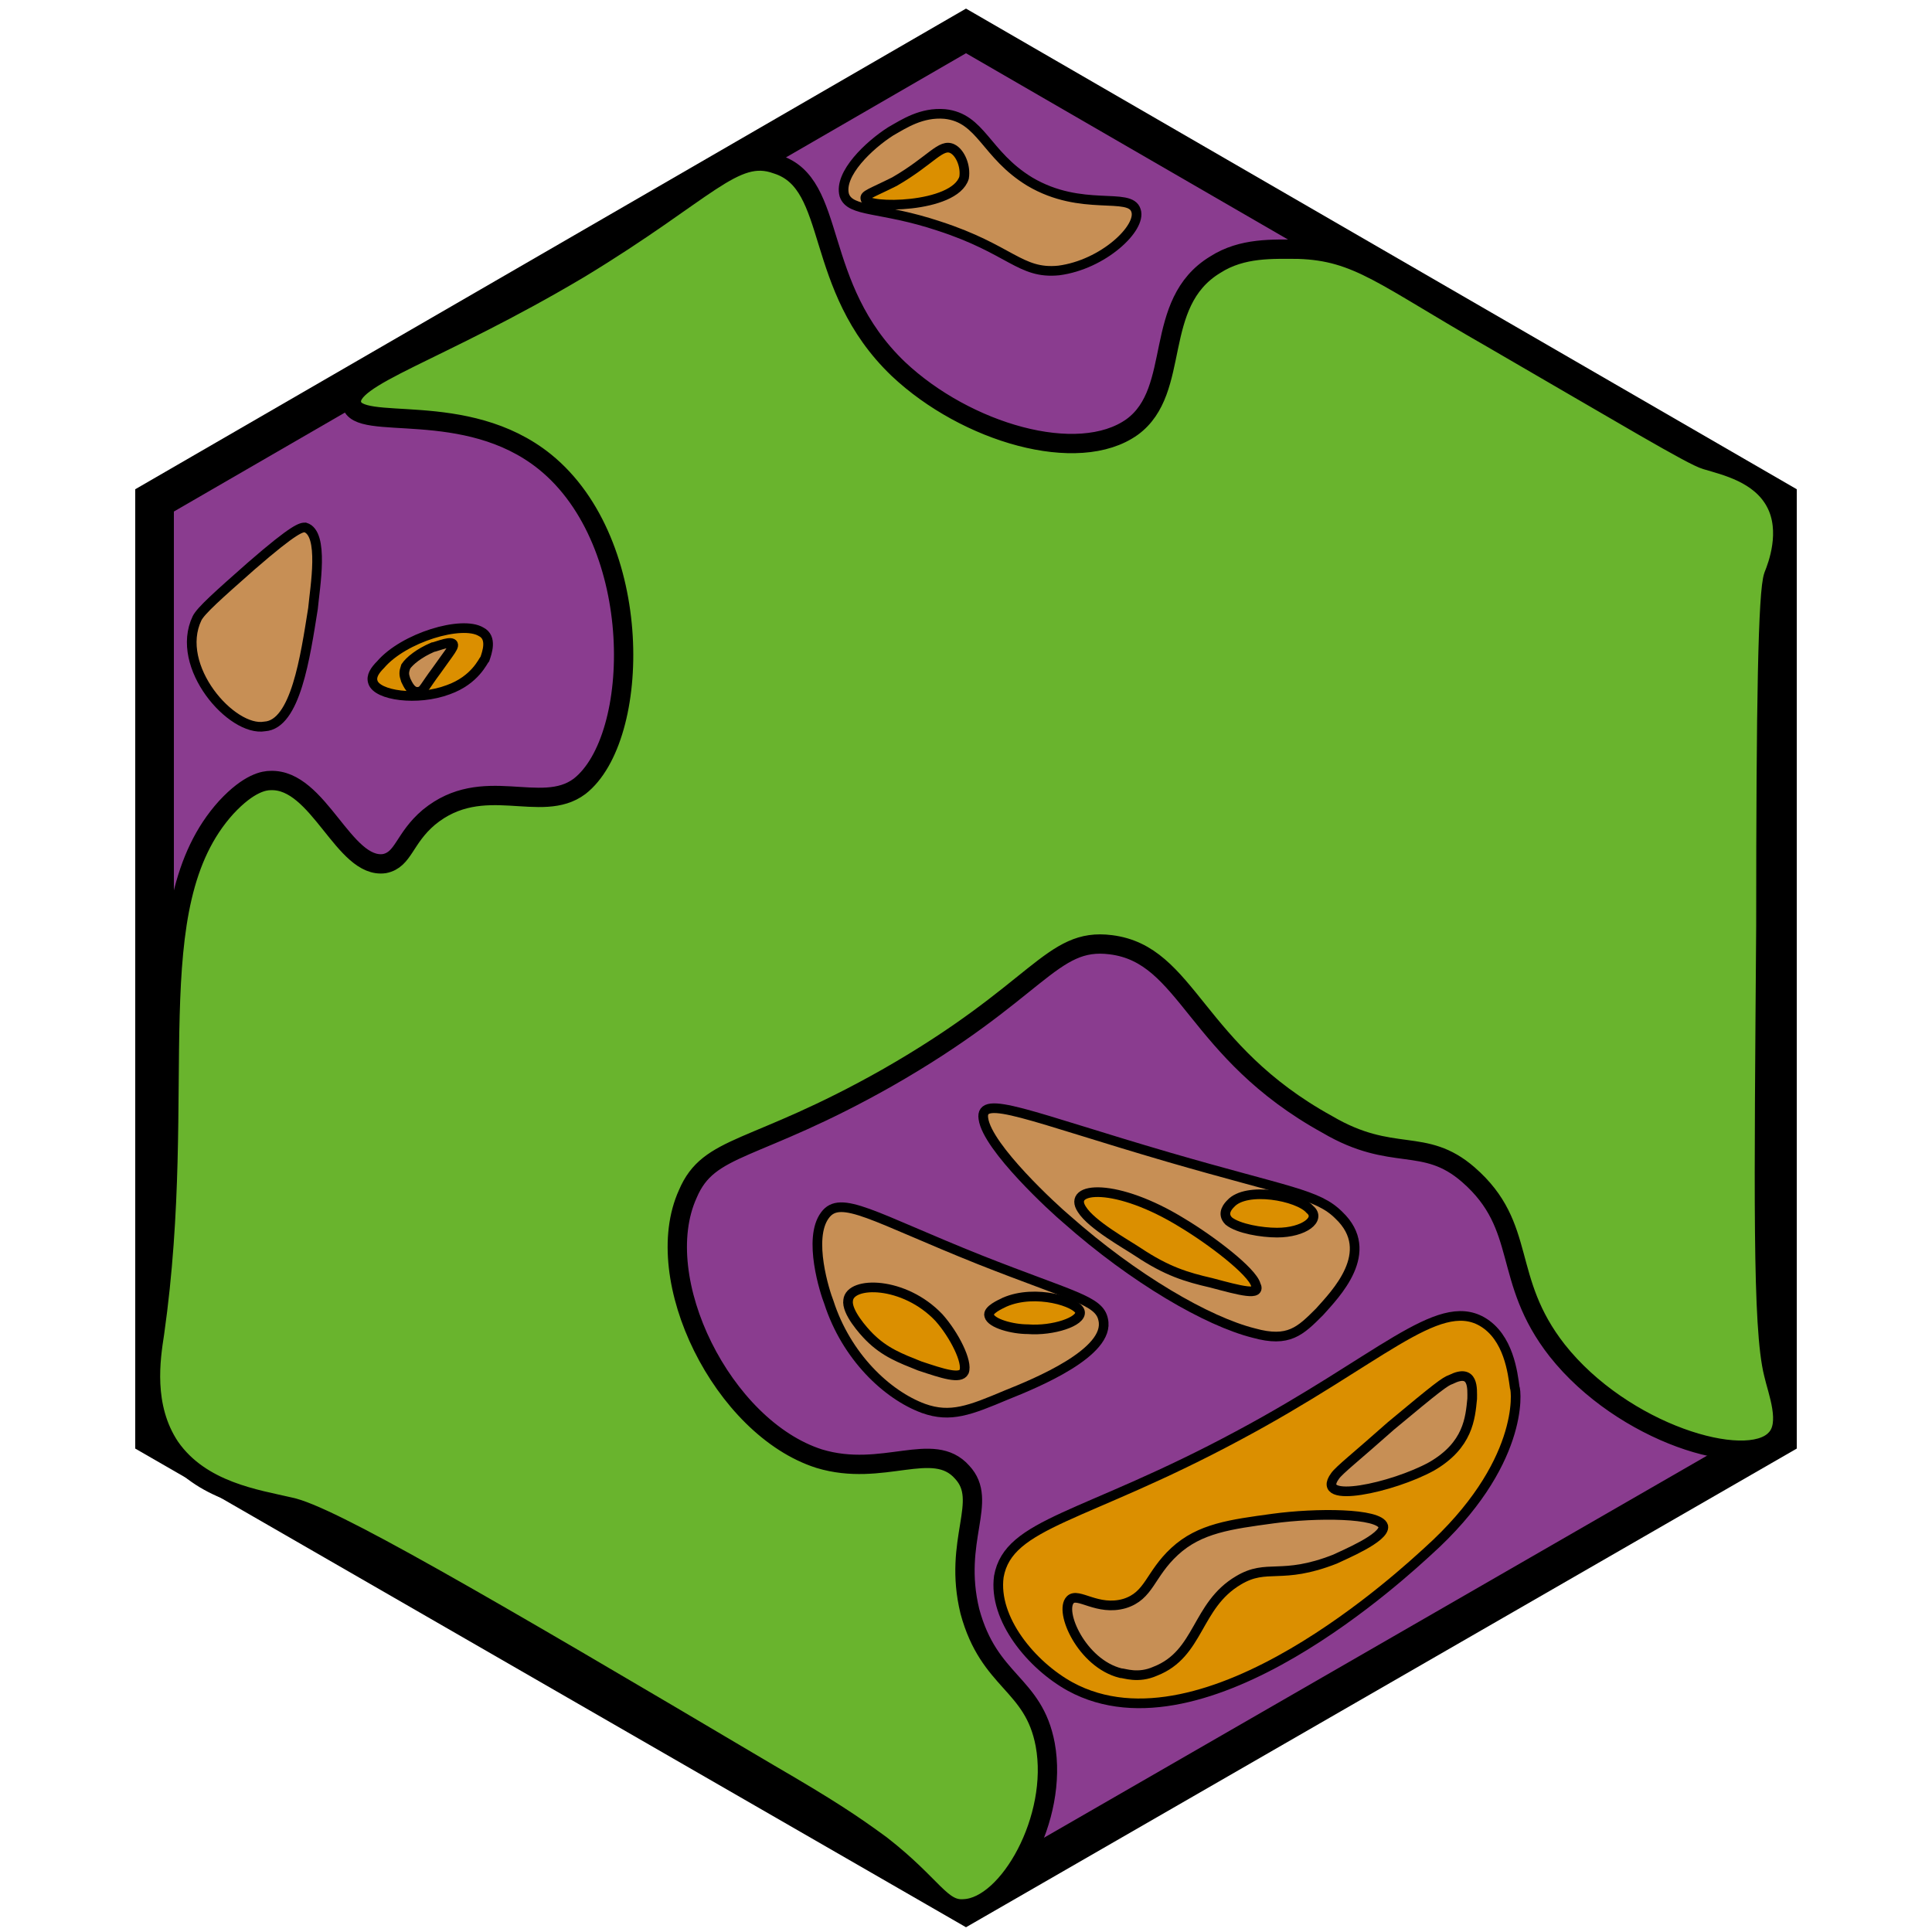<?xml version="1.0" encoding="utf-8"?><!-- Generator: Adobe Illustrator 26.0.3, SVG Export Plug-In . SVG Version: 6.00 Build 0)  --><svg version="1.1" id="Ebene_1" xmlns="http://www.w3.org/2000/svg" xmlns:xlink="http://www.w3.org/1999/xlink" x="0px" y="0px"	 viewBox="0 0 100 100" style="enable-background:new 0 0 100 100;" xml:space="preserve"><style type="text/css">	.st0{fill:#8A3C8F;stroke:#000000;stroke-width:2;stroke-miterlimit:10;}	.st1{fill:#C78F55;stroke:#000000;stroke-width:0.5;stroke-miterlimit:10;}	.st2{fill:#DB8F00;stroke:#000000;stroke-width:0.5;stroke-miterlimit:10;}	.st3{fill:#69B42D;stroke:#000000;stroke-miterlimit:10;}	.st4{fill:#69B42D;stroke:#000000;stroke-miterlimit:10;}</style><g id="Ebene_2_00000093860788734264317370000010671531211922489223_"></g><g id="Ebene_1_00000017510764199299988230000010460311392665681541_">	<path class="st0" d="M8,25.9L50,1.6l42,24.3v48.5L50,98.6L8,74.4c0-11.2,0-22.3,0-33.5C8,35.9,8,30.9,8,25.9z"/></g><path class="st1" d="M47.8,72.9c-1.9-0.7-4-2.7-4.9-5.5c-0.2-0.5-1.1-3.3-0.2-4.5c0.8-1.1,2.5,0.1,8,2.3c4.8,1.9,6.2,2.1,6.4,3.1	c0.4,1.7-3.5,3.3-5,3.9C50.2,73,49.2,73.4,47.8,72.9z"/><path class="st2" d="M47.6,70.7c-1-0.4-1.8-0.7-2.6-1.5c-0.3-0.3-1.2-1.3-1.1-1.9c0.1-1,2.9-1,4.7,0.9c0.8,0.9,1.5,2.3,1.3,2.8	C49.7,71.4,48.8,71.1,47.6,70.7z"/><path class="st2" d="M53.2,68.8c-0.8,0-1.9-0.3-2-0.7c-0.1-0.3,0.6-0.6,0.8-0.7c1.6-0.7,3.8,0,3.9,0.5C56,68.4,54.5,68.9,53.2,68.8z	"/><path class="st1" d="M64.9,69c-2.4-0.6-6.2-2.8-9.7-5.9c-0.6-0.5-4.1-3.7-4.3-5.2c-0.2-1.3,2.4-0.1,9.6,2c6.2,1.8,7.7,1.9,8.8,3	c2,1.9-0.2,4.1-1,5C67.3,68.9,66.7,69.5,64.9,69z"/><path class="st2" d="M62.7,66.4c-1.3-0.3-2.3-0.6-3.8-1.6c-0.6-0.4-2.4-1.4-2.9-2.2c-0.8-1.2,1.8-1.4,5.2,0.7	c1.5,0.9,3.6,2.5,3.8,3.2C65.3,67.1,64.2,66.8,62.7,66.4z"/><path class="st2" d="M66.1,63.8c-0.8,0-2-0.2-2.5-0.6c-0.4-0.4,0-0.8,0.1-0.9c0.8-0.9,3.5-0.4,4.1,0.3	C68.4,63.1,67.5,63.8,66.1,63.8z"/><path class="st1" d="M48.9,5.9C50.8,6.1,51,8,53.3,9.4c2.7,1.6,5.2,0.5,5.5,1.5c0.3,0.9-1.7,2.8-4,3.1c-2,0.2-2.5-1.1-6.2-2.3	c-3-1-4.6-0.7-4.9-1.6C43.4,9,45,7.5,46.1,6.8C46.8,6.4,47.7,5.8,48.9,5.9z"/><path class="st2" d="M46.3,9.4c1.9-1.1,2.4-2,3-1.7c0.4,0.2,0.7,0.9,0.6,1.5c-0.5,1.6-5.1,1.6-5.1,1.1C44.7,10.1,45.1,10,46.3,9.4z"	/><path class="st2" d="M23.2,35.7c-1.6,0.6-3.7,0.3-3.9-0.4c-0.1-0.3,0.1-0.6,0.4-0.9c1.2-1.4,4.2-2.3,5.2-1.7	c0.6,0.3,0.3,1.1,0.2,1.4C25,34.2,24.6,35.2,23.2,35.7z"/><path class="st1" d="M21,34.5c0.2-0.3,0.7-0.7,1.4-1c0.1,0,0.8-0.3,1-0.2s-0.1,0.4-0.8,1.4c-0.6,0.8-0.7,1.1-0.9,1.1	c-0.4,0.1-0.6-0.4-0.7-0.6C20.9,34.9,20.9,34.8,21,34.5z"/><path class="st1" d="M16.2,31.5c-0.4,2.5-0.9,6-2.5,6.1C12,37.9,9,34.5,10.2,32c0.2-0.4,1.1-1.2,2.8-2.7c2.3-2,2.6-2,2.8-2	C16.8,27.6,16.3,30.4,16.2,31.5z"/><path class="st1" d="M45.8,66.3"/><path class="st2" d="M-35.6,5.2"/><path class="st3" d="M-52.1,58.8"/><path class="st3" d="M54.9,41.6"/><path class="st3" d="M-32.6,87.1"/><path class="st2" d="M73.9,80.3c-1,0.9-11.5,10.8-18.5,7c-2-1.1-4-3.5-3.7-5.7c0.5-2.8,4.4-3,12.4-7.3c7.3-3.9,10.3-7.2,12.6-5.9	c1.4,0.8,1.6,2.7,1.7,3.4C78.5,72,78.9,75.8,73.9,80.3z"/><path class="st1" d="M58.2,83c1.3-0.4,1.3-1.5,2.6-2.7s2.9-1.4,5.1-1.7c2.2-0.3,5.5-0.3,5.7,0.4c0.1,0.6-2.1,1.5-2.5,1.7	c-2.8,1.1-3.5,0.2-5,1.1c-2.2,1.3-2,3.8-4.3,4.7c-0.9,0.4-1.6,0.1-1.8,0.1c-2-0.5-3.2-3.2-2.6-3.8C55.8,82.4,56.8,83.4,58.2,83z"/><path class="st1" d="M76.2,72.4c-0.1,1-0.2,2.4-2.1,3.5c-2,1.1-6.1,2-5,0.5c0.2-0.3,1.1-1,2.9-2.6c2.4-2,2.8-2.3,3.1-2.4	C76.3,70.8,76.2,71.9,76.2,72.4z"/><path class="st4" d="M22.2,42.3C25,40,28,42.2,30,40.7c3.2-2.5,3.4-12.6-1.8-16.8c-4.1-3.3-9.7-1.5-10-3c-0.3-1.4,4.4-2.6,11.8-7	c6.6-4,8-6.2,10.2-5.4c3.2,1,1.8,6.3,6.3,10.6c3.5,3.3,9.3,5,12.1,3c2.6-1.9,1-6.4,4.3-8.4c1.4-0.9,3-0.8,4.3-0.8	c3.1,0.1,4.4,1.4,10,4.6c6.9,4,10.4,6.1,11.1,6.3c1,0.3,2.8,0.7,3.6,2.2c0.8,1.5,0.1,3.3-0.1,3.8c-0.3,0.8-0.4,6.6-0.4,18.1	c-0.1,13.8-0.2,20.8,0.4,23.2c0.2,0.9,0.9,2.6,0.1,3.4c-1.5,1.6-7.9-0.3-11.3-4.6c-2.9-3.7-1.5-6.4-4.6-9.1c-2.3-2-3.9-0.6-7.3-2.6	c-6.9-3.8-7.2-8.8-11.2-9.3c-3.1-0.4-3.7,2.4-11.6,6.9c-6.9,3.9-9.2,3.4-10.3,6c-2,4.4,1.8,12.1,6.8,13.7c3.3,1,5.9-1,7.4,0.7	c1.4,1.5-0.5,3.5,0.4,7.2c1,3.7,3.3,3.7,3.9,6.9c0.7,3.8-1.9,8.4-4.2,8.5c-1.2,0.1-1.6-1.2-4.3-3.3c-1.5-1.1-2.7-1.9-5.8-3.7	C24.6,82.8,17,78.4,15,78c-1.7-0.4-4.6-0.8-6.2-3.1c-1.4-2.1-1-4.6-0.8-5.9c1.8-12.7-0.9-22.1,3.7-27.2c1.2-1.3,2-1.4,2.3-1.4	c2.5-0.1,3.8,4.6,5.9,4.3C20.9,44.5,20.9,43.4,22.2,42.3z"/></svg>